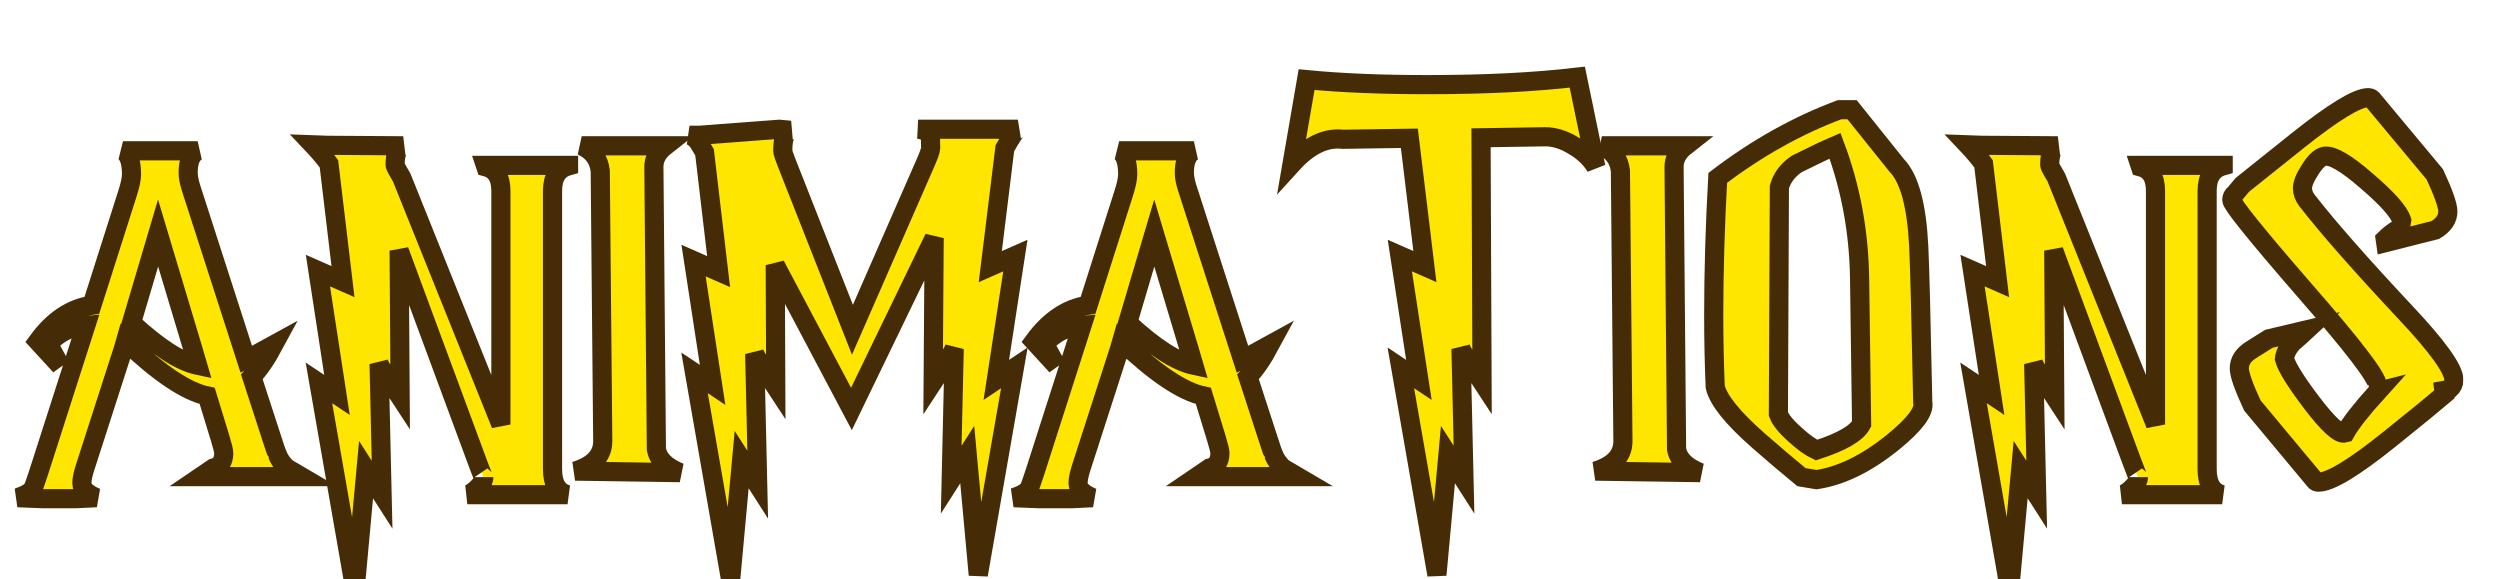 <svg width="3915" height="907" viewBox="0 0 3915 907" fill="none" xmlns="http://www.w3.org/2000/svg">
<g filter="url(#filter0_ddiii_34_7)">
<mask id="path-1-outside-1_34_7" maskUnits="userSpaceOnUse" x="39.88" y="35.645" width="3835" height="823" fill="black">
<rect fill="white" x="39.88" y="35.645" width="3835" height="823"/>
<path d="M326.695 504.02L318.845 477.33L264.68 296.78L223.075 437.295C264.942 476.022 299.482 498.263 326.695 504.02ZM111.605 504.805L76.28 466.34C100.353 433.37 128.613 414.53 161.06 409.82L216.795 234.765C220.982 221.682 223.075 211.738 223.075 204.935C223.075 185.048 218.627 172.75 209.73 168.04H326.695C316.752 172.75 311.78 184.263 311.78 202.58C311.78 208.86 313.35 216.972 316.49 226.915L402.84 494.6C411.737 490.413 426.128 482.825 446.015 471.835C434.502 493.292 422.988 510.038 411.475 522.075L442.875 618.63C448.108 634.853 450.987 643.227 451.51 643.75C454.65 651.6 459.622 658.665 466.425 664.945L489.19 678.29H331.405L351.03 664.945C362.02 662.328 367.515 654.478 367.515 641.395C367.515 638.255 365.683 630.667 362.02 618.63L341.61 551.905C309.163 545.102 266.512 516.58 213.655 466.34L210.515 477.33L150.07 664.945C146.93 674.888 145.36 682.738 145.36 688.495C145.36 697.392 152.948 704.98 168.125 711.26L135.94 712.83H84.13L44.88 711.26C57.44 707.073 65.29 702.363 68.43 697.13C70 694.513 73.14 685.878 77.85 671.225L151.64 441.22C129.137 442.79 109.512 452.472 92.765 470.265L111.605 504.805Z"/>
<path d="M643.743 553.475L613.913 507.945L610.773 501.665L615.483 706.55L590.363 667.3L573.093 855.7L516.573 531.495L544.833 550.335L515.003 355.655L554.253 372.925L532.273 188.45C524.946 178.507 516.573 168.563 507.153 158.62L529.133 159.405L648.453 160.19C640.08 162.283 635.893 172.227 635.893 190.02C635.893 191.59 637.463 194.992 640.603 200.225C643.743 205.458 645.575 208.598 646.098 209.645L801.528 596.65V230.84C801.528 209.907 793.678 197.347 777.978 193.16L777.193 190.805H907.503V191.59C890.756 196.3 882.383 209.383 882.383 230.84V666.515C882.383 689.018 890.233 702.363 905.933 706.55H748.933C753.643 705.503 759.138 701.84 765.418 695.56C771.698 689.28 774.838 683.785 774.838 679.075C774.838 681.692 770.913 672.272 763.063 650.815L642.173 324.255L643.743 553.475Z"/>
<path d="M1045.03 635.115C1047.65 650.815 1059.95 663.113 1081.93 672.01L917.861 669.655C946.645 660.758 961.036 645.058 961.036 622.555L957.111 199.44C955.018 181.123 945.336 168.04 928.066 160.19H1059.16C1047.12 169.61 1041.11 180.6 1041.11 193.16L1045.03 635.115Z"/>
<path d="M1231.96 537.775L1202.13 492.245L1198.99 485.965L1203.7 690.85L1178.58 651.6L1161.31 840L1104.79 515.795L1133.05 534.635L1103.22 339.955L1142.47 357.225L1120.49 170.395L1111.07 154.695C1106.88 148.938 1102.17 145.275 1096.94 143.705H1112.64L1237.45 134.285L1254.72 135.855C1246.87 137.948 1242.95 148.677 1242.95 168.04C1242.95 170.133 1244.78 175.89 1248.44 185.31L1352.06 448.285L1465.1 190.02C1471.38 175.89 1474.52 167.255 1474.52 164.115C1474.52 153.648 1474.26 147.63 1473.74 146.06C1471.65 139.257 1465.37 135.332 1454.9 134.285H1611.11C1607.97 135.332 1601.17 145.275 1590.7 164.115L1567.94 349.375L1607.19 332.105L1577.36 526.785L1605.62 507.945L1549.1 832.15L1531.83 643.75L1506.71 683L1511.42 478.115L1508.28 484.395L1478.45 529.925L1480.02 304.63L1350.49 572.315L1231.17 347.02L1231.96 537.775Z"/>
<path d="M1886.73 504.02L1878.88 477.33L1824.71 296.78L1783.11 437.295C1824.98 476.022 1859.52 498.263 1886.73 504.02ZM1671.64 504.805L1636.31 466.34C1660.39 433.37 1688.65 414.53 1721.09 409.82L1776.83 234.765C1781.02 221.682 1783.11 211.738 1783.11 204.935C1783.11 185.048 1778.66 172.75 1769.76 168.04H1886.73C1876.79 172.75 1871.81 184.263 1871.81 202.58C1871.81 208.86 1873.38 216.972 1876.52 226.915L1962.87 494.6C1971.77 490.413 1986.16 482.825 2006.05 471.835C1994.54 493.292 1983.02 510.038 1971.51 522.075L2002.91 618.63C2008.14 634.853 2011.02 643.227 2011.54 643.75C2014.68 651.6 2019.66 658.665 2026.46 664.945L2049.22 678.29H1891.44L1911.06 664.945C1922.05 662.328 1927.55 654.478 1927.55 641.395C1927.55 638.255 1925.72 630.667 1922.05 618.63L1901.64 551.905C1869.2 545.102 1826.55 516.58 1773.69 466.34L1770.55 477.33L1710.1 664.945C1706.96 674.888 1705.39 682.738 1705.39 688.495C1705.39 697.392 1712.98 704.98 1728.16 711.26L1695.97 712.83H1644.16L1604.91 711.26C1617.47 707.073 1625.32 702.363 1628.46 697.13C1630.03 694.513 1633.17 685.878 1637.88 671.225L1711.67 441.22C1689.17 442.79 1669.55 452.472 1652.8 470.265L1671.64 504.805Z"/>
<path d="M2063.26 56.57C2117.17 61.803 2180.23 64.42 2252.45 64.42C2342.98 64.42 2421.22 60.495 2487.16 52.645L2516.21 193.16C2508.36 180.077 2496.84 169.087 2481.67 160.19C2466.49 150.77 2451.58 146.06 2436.92 146.06L2336.44 147.63L2338.01 529.925L2308.18 484.395L2305.04 478.115L2309.75 683L2284.63 643.75L2267.36 832.15L2210.84 507.945L2239.1 526.785L2209.27 332.105L2248.52 349.375L2224.19 148.415L2119.78 149.985C2093.09 146.845 2066.66 159.667 2040.5 188.45L2063.26 56.57Z"/>
<path d="M2642.63 635.115C2645.25 650.815 2657.54 663.113 2679.52 672.01L2515.46 669.655C2544.24 660.758 2558.63 645.058 2558.63 622.555L2554.71 199.44C2552.62 181.123 2542.93 168.04 2525.66 160.19H2656.76C2644.72 169.61 2638.7 180.6 2638.7 193.16L2642.63 635.115Z"/>
<path d="M3028.16 562.11C3031.3 575.717 3015.86 596.388 2981.85 624.125C2940.5 657.618 2900.47 677.243 2861.74 683L2838.19 679.075C2814.64 659.712 2791.88 640.348 2769.9 620.985C2730.12 585.922 2707.88 558.185 2703.17 537.775C2701.6 501.665 2700.82 463.985 2700.82 424.735C2700.82 357.748 2702.91 286.313 2707.1 210.43C2768.33 163.853 2831.91 128.267 2897.85 103.67H2917.48L2987.34 190.805C3007.23 211.215 3018.74 253.605 3021.88 317.975C3023.45 350.422 3025.55 431.8 3028.16 562.11ZM2932.39 595.865L2929.25 368.215C2928.21 294.948 2915.38 225.607 2890.79 160.19C2876.13 166.47 2856.25 175.89 2831.13 188.45C2817 197.87 2807.84 209.907 2803.65 224.56L2802.08 580.165C2805.22 589.062 2813.86 599.79 2827.99 612.35C2840.55 623.863 2851.8 631.975 2861.74 636.685C2900.99 624.125 2924.54 610.518 2932.39 595.865Z"/>
<path d="M3234.86 553.475L3205.03 507.945L3201.89 501.665L3206.6 706.55L3181.48 667.3L3164.21 855.7L3107.69 531.495L3135.95 550.335L3106.12 355.655L3145.37 372.925L3123.39 188.45C3116.06 178.507 3107.69 168.563 3098.27 158.62L3120.25 159.405L3239.57 160.19C3231.19 162.283 3227.01 172.227 3227.01 190.02C3227.01 191.59 3228.58 194.992 3231.72 200.225C3234.86 205.458 3236.69 208.598 3237.21 209.645L3392.64 596.65V230.84C3392.64 209.907 3384.79 197.347 3369.09 193.16L3368.31 190.805H3498.62V191.59C3481.87 196.3 3473.5 209.383 3473.5 230.84V666.515C3473.5 689.018 3481.35 702.363 3497.05 706.55H3340.05C3344.76 705.503 3350.25 701.84 3356.53 695.56C3362.81 689.28 3365.95 683.785 3365.95 679.075C3365.95 681.692 3362.03 672.272 3354.18 650.815L3233.29 324.255L3234.86 553.475Z"/>
<path d="M3844.95 549.55C3830.3 562.11 3801.78 585.398 3759.39 619.415C3703.39 664.422 3666.24 686.925 3647.92 686.925C3645.3 686.925 3643.47 686.14 3642.42 684.57L3544.3 566.82C3530.69 537.513 3523.89 518.15 3523.89 508.73C3523.89 497.217 3530.17 487.535 3542.73 479.685L3570.2 462.415L3629.86 448.285C3622.54 455.088 3615.21 461.63 3607.88 467.91C3600.03 476.283 3595.59 484.918 3594.54 493.815C3598.2 506.898 3612.33 529.663 3636.93 562.11C3663.1 596.65 3680.63 612.612 3689.52 609.995C3698.42 594.295 3715.43 572.577 3740.55 544.84L3734.27 546.41C3737.93 543.793 3739.76 539.868 3739.76 534.635C3739.76 522.598 3701.82 473.143 3625.94 386.27C3550.06 298.873 3512.11 251.773 3512.11 244.97C3512.11 240.783 3513.68 237.643 3516.82 235.55L3528.6 221.42L3614.95 152.34C3671.47 107.333 3708.36 84.83 3725.63 84.83C3728.25 84.83 3730.34 85.615 3731.91 87.185L3830.04 204.935C3843.65 234.242 3850.45 253.605 3850.45 263.025C3850.45 274.538 3843.91 284.22 3830.82 292.07L3753.11 311.695L3752.32 306.2C3758.08 300.443 3764.88 295.21 3772.73 290.5C3775.35 289.453 3777.18 285.005 3778.23 277.155C3774.04 263.548 3755.73 242.877 3723.28 215.14C3690.83 186.88 3668.59 174.058 3656.55 176.675C3649.75 178.245 3642.42 185.31 3634.57 197.87C3626.72 209.907 3622.8 219.588 3622.8 226.915C3622.8 233.195 3625.15 239.475 3629.86 245.755C3662.31 287.622 3713.6 345.973 3783.72 420.81C3834.49 474.713 3859.87 510.038 3859.87 526.785C3859.87 532.542 3857.51 537.513 3852.8 541.7L3844.17 543.27L3844.95 549.55Z"/>
</mask>
<path d="M326.695 504.02L318.845 477.33L264.68 296.78L223.075 437.295C264.942 476.022 299.482 498.263 326.695 504.02ZM111.605 504.805L76.28 466.34C100.353 433.37 128.613 414.53 161.06 409.82L216.795 234.765C220.982 221.682 223.075 211.738 223.075 204.935C223.075 185.048 218.627 172.75 209.73 168.04H326.695C316.752 172.75 311.78 184.263 311.78 202.58C311.78 208.86 313.35 216.972 316.49 226.915L402.84 494.6C411.737 490.413 426.128 482.825 446.015 471.835C434.502 493.292 422.988 510.038 411.475 522.075L442.875 618.63C448.108 634.853 450.987 643.227 451.51 643.75C454.65 651.6 459.622 658.665 466.425 664.945L489.19 678.29H331.405L351.03 664.945C362.02 662.328 367.515 654.478 367.515 641.395C367.515 638.255 365.683 630.667 362.02 618.63L341.61 551.905C309.163 545.102 266.512 516.58 213.655 466.34L210.515 477.33L150.07 664.945C146.93 674.888 145.36 682.738 145.36 688.495C145.36 697.392 152.948 704.98 168.125 711.26L135.94 712.83H84.13L44.88 711.26C57.44 707.073 65.29 702.363 68.43 697.13C70 694.513 73.14 685.878 77.85 671.225L151.64 441.22C129.137 442.79 109.512 452.472 92.765 470.265L111.605 504.805Z" fill="#FFE600"/>
<path d="M643.743 553.475L613.913 507.945L610.773 501.665L615.483 706.55L590.363 667.3L573.093 855.7L516.573 531.495L544.833 550.335L515.003 355.655L554.253 372.925L532.273 188.45C524.946 178.507 516.573 168.563 507.153 158.62L529.133 159.405L648.453 160.19C640.08 162.283 635.893 172.227 635.893 190.02C635.893 191.59 637.463 194.992 640.603 200.225C643.743 205.458 645.575 208.598 646.098 209.645L801.528 596.65V230.84C801.528 209.907 793.678 197.347 777.978 193.16L777.193 190.805H907.503V191.59C890.756 196.3 882.383 209.383 882.383 230.84V666.515C882.383 689.018 890.233 702.363 905.933 706.55H748.933C753.643 705.503 759.138 701.84 765.418 695.56C771.698 689.28 774.838 683.785 774.838 679.075C774.838 681.692 770.913 672.272 763.063 650.815L642.173 324.255L643.743 553.475Z" fill="#FFE600"/>
<path d="M1045.03 635.115C1047.65 650.815 1059.95 663.113 1081.93 672.01L917.861 669.655C946.645 660.758 961.036 645.058 961.036 622.555L957.111 199.44C955.018 181.123 945.336 168.04 928.066 160.19H1059.16C1047.12 169.61 1041.11 180.6 1041.11 193.16L1045.03 635.115Z" fill="#FFE600"/>
<path d="M1231.96 537.775L1202.13 492.245L1198.99 485.965L1203.7 690.85L1178.58 651.6L1161.31 840L1104.79 515.795L1133.05 534.635L1103.22 339.955L1142.47 357.225L1120.49 170.395L1111.07 154.695C1106.88 148.938 1102.17 145.275 1096.94 143.705H1112.64L1237.45 134.285L1254.72 135.855C1246.87 137.948 1242.95 148.677 1242.95 168.04C1242.95 170.133 1244.78 175.89 1248.44 185.31L1352.06 448.285L1465.1 190.02C1471.38 175.89 1474.52 167.255 1474.52 164.115C1474.52 153.648 1474.26 147.63 1473.74 146.06C1471.65 139.257 1465.37 135.332 1454.9 134.285H1611.11C1607.97 135.332 1601.17 145.275 1590.7 164.115L1567.94 349.375L1607.19 332.105L1577.36 526.785L1605.62 507.945L1549.1 832.15L1531.83 643.75L1506.71 683L1511.42 478.115L1508.28 484.395L1478.45 529.925L1480.02 304.63L1350.49 572.315L1231.17 347.02L1231.96 537.775Z" fill="#FFE600"/>
<path d="M1886.73 504.02L1878.88 477.33L1824.71 296.78L1783.11 437.295C1824.98 476.022 1859.52 498.263 1886.73 504.02ZM1671.64 504.805L1636.31 466.34C1660.39 433.37 1688.65 414.53 1721.09 409.82L1776.83 234.765C1781.02 221.682 1783.11 211.738 1783.11 204.935C1783.11 185.048 1778.66 172.75 1769.76 168.04H1886.73C1876.79 172.75 1871.81 184.263 1871.81 202.58C1871.81 208.86 1873.38 216.972 1876.52 226.915L1962.87 494.6C1971.77 490.413 1986.16 482.825 2006.05 471.835C1994.54 493.292 1983.02 510.038 1971.51 522.075L2002.91 618.63C2008.14 634.853 2011.02 643.227 2011.54 643.75C2014.68 651.6 2019.66 658.665 2026.46 664.945L2049.22 678.29H1891.44L1911.06 664.945C1922.05 662.328 1927.55 654.478 1927.55 641.395C1927.55 638.255 1925.72 630.667 1922.05 618.63L1901.64 551.905C1869.2 545.102 1826.55 516.58 1773.69 466.34L1770.55 477.33L1710.1 664.945C1706.96 674.888 1705.39 682.738 1705.39 688.495C1705.39 697.392 1712.98 704.98 1728.16 711.26L1695.97 712.83H1644.16L1604.91 711.26C1617.47 707.073 1625.32 702.363 1628.46 697.13C1630.03 694.513 1633.17 685.878 1637.88 671.225L1711.67 441.22C1689.17 442.79 1669.55 452.472 1652.8 470.265L1671.64 504.805Z" fill="#FFE600"/>
<path d="M2063.26 56.57C2117.17 61.803 2180.23 64.42 2252.45 64.42C2342.98 64.42 2421.22 60.495 2487.16 52.645L2516.21 193.16C2508.36 180.077 2496.84 169.087 2481.67 160.19C2466.49 150.77 2451.58 146.06 2436.92 146.06L2336.44 147.63L2338.01 529.925L2308.18 484.395L2305.04 478.115L2309.75 683L2284.63 643.75L2267.36 832.15L2210.84 507.945L2239.1 526.785L2209.27 332.105L2248.52 349.375L2224.19 148.415L2119.78 149.985C2093.09 146.845 2066.66 159.667 2040.5 188.45L2063.26 56.57Z" fill="#FFE600"/>
<path d="M2642.63 635.115C2645.25 650.815 2657.54 663.113 2679.52 672.01L2515.46 669.655C2544.24 660.758 2558.63 645.058 2558.63 622.555L2554.71 199.44C2552.62 181.123 2542.93 168.04 2525.66 160.19H2656.76C2644.72 169.61 2638.7 180.6 2638.7 193.16L2642.63 635.115Z" fill="#FFE600"/>
<path d="M3028.16 562.11C3031.3 575.717 3015.86 596.388 2981.85 624.125C2940.5 657.618 2900.47 677.243 2861.74 683L2838.19 679.075C2814.64 659.712 2791.88 640.348 2769.9 620.985C2730.12 585.922 2707.88 558.185 2703.17 537.775C2701.6 501.665 2700.82 463.985 2700.82 424.735C2700.82 357.748 2702.91 286.313 2707.1 210.43C2768.33 163.853 2831.91 128.267 2897.85 103.67H2917.48L2987.34 190.805C3007.23 211.215 3018.74 253.605 3021.88 317.975C3023.45 350.422 3025.55 431.8 3028.16 562.11ZM2932.39 595.865L2929.25 368.215C2928.21 294.948 2915.38 225.607 2890.79 160.19C2876.13 166.47 2856.25 175.89 2831.13 188.45C2817 197.87 2807.84 209.907 2803.65 224.56L2802.08 580.165C2805.22 589.062 2813.86 599.79 2827.99 612.35C2840.55 623.863 2851.8 631.975 2861.74 636.685C2900.99 624.125 2924.54 610.518 2932.39 595.865Z" fill="#FFE600"/>
<path d="M3234.86 553.475L3205.03 507.945L3201.89 501.665L3206.6 706.55L3181.48 667.3L3164.21 855.7L3107.69 531.495L3135.95 550.335L3106.12 355.655L3145.37 372.925L3123.39 188.45C3116.06 178.507 3107.69 168.563 3098.27 158.62L3120.25 159.405L3239.57 160.19C3231.19 162.283 3227.01 172.227 3227.01 190.02C3227.01 191.59 3228.58 194.992 3231.72 200.225C3234.86 205.458 3236.69 208.598 3237.21 209.645L3392.64 596.65V230.84C3392.64 209.907 3384.79 197.347 3369.09 193.16L3368.31 190.805H3498.62V191.59C3481.87 196.3 3473.5 209.383 3473.5 230.84V666.515C3473.5 689.018 3481.35 702.363 3497.05 706.55H3340.05C3344.76 705.503 3350.25 701.84 3356.53 695.56C3362.81 689.28 3365.95 683.785 3365.95 679.075C3365.95 681.692 3362.03 672.272 3354.18 650.815L3233.29 324.255L3234.86 553.475Z" fill="#FFE600"/>
<path d="M3844.95 549.55C3830.3 562.11 3801.78 585.398 3759.39 619.415C3703.39 664.422 3666.24 686.925 3647.92 686.925C3645.3 686.925 3643.47 686.14 3642.42 684.57L3544.3 566.82C3530.69 537.513 3523.89 518.15 3523.89 508.73C3523.89 497.217 3530.17 487.535 3542.73 479.685L3570.2 462.415L3629.86 448.285C3622.54 455.088 3615.21 461.63 3607.88 467.91C3600.03 476.283 3595.59 484.918 3594.54 493.815C3598.2 506.898 3612.33 529.663 3636.93 562.11C3663.1 596.65 3680.63 612.612 3689.52 609.995C3698.42 594.295 3715.43 572.577 3740.55 544.84L3734.27 546.41C3737.93 543.793 3739.76 539.868 3739.76 534.635C3739.76 522.598 3701.82 473.143 3625.94 386.27C3550.06 298.873 3512.11 251.773 3512.11 244.97C3512.11 240.783 3513.68 237.643 3516.82 235.55L3528.6 221.42L3614.95 152.34C3671.47 107.333 3708.36 84.83 3725.63 84.83C3728.25 84.83 3730.34 85.615 3731.91 87.185L3830.04 204.935C3843.65 234.242 3850.45 253.605 3850.45 263.025C3850.45 274.538 3843.91 284.22 3830.82 292.07L3753.11 311.695L3752.32 306.2C3758.08 300.443 3764.88 295.21 3772.73 290.5C3775.35 289.453 3777.18 285.005 3778.23 277.155C3774.04 263.548 3755.73 242.877 3723.28 215.14C3690.83 186.88 3668.59 174.058 3656.55 176.675C3649.75 178.245 3642.42 185.31 3634.57 197.87C3626.72 209.907 3622.8 219.588 3622.8 226.915C3622.8 233.195 3625.15 239.475 3629.86 245.755C3662.31 287.622 3713.6 345.973 3783.72 420.81C3834.49 474.713 3859.87 510.038 3859.87 526.785C3859.87 532.542 3857.51 537.513 3852.8 541.7L3844.17 543.27L3844.95 549.55Z" fill="#FFE600"/>
<path d="M326.695 504.02L318.845 477.33L264.68 296.78L223.075 437.295C264.942 476.022 299.482 498.263 326.695 504.02ZM111.605 504.805L76.28 466.34C100.353 433.37 128.613 414.53 161.06 409.82L216.795 234.765C220.982 221.682 223.075 211.738 223.075 204.935C223.075 185.048 218.627 172.75 209.73 168.04H326.695C316.752 172.75 311.78 184.263 311.78 202.58C311.78 208.86 313.35 216.972 316.49 226.915L402.84 494.6C411.737 490.413 426.128 482.825 446.015 471.835C434.502 493.292 422.988 510.038 411.475 522.075L442.875 618.63C448.108 634.853 450.987 643.227 451.51 643.75C454.65 651.6 459.622 658.665 466.425 664.945L489.19 678.29H331.405L351.03 664.945C362.02 662.328 367.515 654.478 367.515 641.395C367.515 638.255 365.683 630.667 362.02 618.63L341.61 551.905C309.163 545.102 266.512 516.58 213.655 466.34L210.515 477.33L150.07 664.945C146.93 674.888 145.36 682.738 145.36 688.495C145.36 697.392 152.948 704.98 168.125 711.26L135.94 712.83H84.13L44.88 711.26C57.44 707.073 65.29 702.363 68.43 697.13C70 694.513 73.14 685.878 77.85 671.225L151.64 441.22C129.137 442.79 109.512 452.472 92.765 470.265L111.605 504.805Z" stroke="#452C06" stroke-width="30" mask="url(#path-1-outside-1_34_7)"/>
<path d="M643.743 553.475L613.913 507.945L610.773 501.665L615.483 706.55L590.363 667.3L573.093 855.7L516.573 531.495L544.833 550.335L515.003 355.655L554.253 372.925L532.273 188.45C524.946 178.507 516.573 168.563 507.153 158.62L529.133 159.405L648.453 160.19C640.08 162.283 635.893 172.227 635.893 190.02C635.893 191.59 637.463 194.992 640.603 200.225C643.743 205.458 645.575 208.598 646.098 209.645L801.528 596.65V230.84C801.528 209.907 793.678 197.347 777.978 193.16L777.193 190.805H907.503V191.59C890.756 196.3 882.383 209.383 882.383 230.84V666.515C882.383 689.018 890.233 702.363 905.933 706.55H748.933C753.643 705.503 759.138 701.84 765.418 695.56C771.698 689.28 774.838 683.785 774.838 679.075C774.838 681.692 770.913 672.272 763.063 650.815L642.173 324.255L643.743 553.475Z" stroke="#452C06" stroke-width="30" mask="url(#path-1-outside-1_34_7)"/>
<path d="M1045.03 635.115C1047.65 650.815 1059.95 663.113 1081.93 672.01L917.861 669.655C946.645 660.758 961.036 645.058 961.036 622.555L957.111 199.44C955.018 181.123 945.336 168.04 928.066 160.19H1059.16C1047.12 169.61 1041.11 180.6 1041.11 193.16L1045.03 635.115Z" stroke="#452C06" stroke-width="30" mask="url(#path-1-outside-1_34_7)"/>
<path d="M1231.96 537.775L1202.13 492.245L1198.99 485.965L1203.7 690.85L1178.58 651.6L1161.31 840L1104.79 515.795L1133.05 534.635L1103.22 339.955L1142.47 357.225L1120.49 170.395L1111.07 154.695C1106.88 148.938 1102.17 145.275 1096.94 143.705H1112.64L1237.45 134.285L1254.72 135.855C1246.87 137.948 1242.95 148.677 1242.95 168.04C1242.95 170.133 1244.78 175.89 1248.44 185.31L1352.06 448.285L1465.1 190.02C1471.38 175.89 1474.52 167.255 1474.52 164.115C1474.52 153.648 1474.26 147.63 1473.74 146.06C1471.65 139.257 1465.37 135.332 1454.9 134.285H1611.11C1607.97 135.332 1601.17 145.275 1590.7 164.115L1567.94 349.375L1607.19 332.105L1577.36 526.785L1605.62 507.945L1549.1 832.15L1531.83 643.75L1506.71 683L1511.42 478.115L1508.28 484.395L1478.45 529.925L1480.02 304.63L1350.49 572.315L1231.17 347.02L1231.96 537.775Z" stroke="#452C06" stroke-width="30" mask="url(#path-1-outside-1_34_7)"/>
<path d="M1886.73 504.02L1878.88 477.33L1824.71 296.78L1783.11 437.295C1824.98 476.022 1859.52 498.263 1886.73 504.02ZM1671.64 504.805L1636.31 466.34C1660.39 433.37 1688.65 414.53 1721.09 409.82L1776.83 234.765C1781.02 221.682 1783.11 211.738 1783.11 204.935C1783.11 185.048 1778.66 172.75 1769.76 168.04H1886.73C1876.79 172.75 1871.81 184.263 1871.81 202.58C1871.81 208.86 1873.38 216.972 1876.52 226.915L1962.87 494.6C1971.77 490.413 1986.16 482.825 2006.05 471.835C1994.54 493.292 1983.02 510.038 1971.51 522.075L2002.91 618.63C2008.14 634.853 2011.02 643.227 2011.54 643.75C2014.68 651.6 2019.66 658.665 2026.46 664.945L2049.22 678.29H1891.44L1911.06 664.945C1922.05 662.328 1927.55 654.478 1927.55 641.395C1927.55 638.255 1925.72 630.667 1922.05 618.63L1901.64 551.905C1869.2 545.102 1826.55 516.58 1773.69 466.34L1770.55 477.33L1710.1 664.945C1706.96 674.888 1705.39 682.738 1705.39 688.495C1705.39 697.392 1712.98 704.98 1728.16 711.26L1695.97 712.83H1644.16L1604.91 711.26C1617.47 707.073 1625.32 702.363 1628.46 697.13C1630.03 694.513 1633.17 685.878 1637.88 671.225L1711.67 441.22C1689.17 442.79 1669.55 452.472 1652.8 470.265L1671.64 504.805Z" stroke="#452C06" stroke-width="30" mask="url(#path-1-outside-1_34_7)"/>
<path d="M2063.26 56.57C2117.17 61.803 2180.23 64.42 2252.45 64.42C2342.98 64.42 2421.22 60.495 2487.16 52.645L2516.21 193.16C2508.36 180.077 2496.84 169.087 2481.67 160.19C2466.49 150.77 2451.58 146.06 2436.92 146.06L2336.44 147.63L2338.01 529.925L2308.18 484.395L2305.04 478.115L2309.75 683L2284.63 643.75L2267.36 832.15L2210.84 507.945L2239.1 526.785L2209.27 332.105L2248.52 349.375L2224.19 148.415L2119.78 149.985C2093.09 146.845 2066.66 159.667 2040.5 188.45L2063.26 56.57Z" stroke="#452C06" stroke-width="30" mask="url(#path-1-outside-1_34_7)"/>
<path d="M2642.63 635.115C2645.25 650.815 2657.54 663.113 2679.52 672.01L2515.46 669.655C2544.24 660.758 2558.63 645.058 2558.63 622.555L2554.71 199.44C2552.62 181.123 2542.93 168.04 2525.66 160.19H2656.76C2644.72 169.61 2638.7 180.6 2638.7 193.16L2642.63 635.115Z" stroke="#452C06" stroke-width="30" mask="url(#path-1-outside-1_34_7)"/>
<path d="M3028.16 562.11C3031.3 575.717 3015.86 596.388 2981.85 624.125C2940.5 657.618 2900.47 677.243 2861.74 683L2838.19 679.075C2814.64 659.712 2791.88 640.348 2769.9 620.985C2730.12 585.922 2707.88 558.185 2703.17 537.775C2701.6 501.665 2700.82 463.985 2700.82 424.735C2700.82 357.748 2702.91 286.313 2707.1 210.43C2768.33 163.853 2831.91 128.267 2897.85 103.67H2917.48L2987.34 190.805C3007.23 211.215 3018.74 253.605 3021.88 317.975C3023.45 350.422 3025.55 431.8 3028.16 562.11ZM2932.39 595.865L2929.25 368.215C2928.21 294.948 2915.38 225.607 2890.79 160.19C2876.13 166.47 2856.25 175.89 2831.13 188.45C2817 197.87 2807.84 209.907 2803.65 224.56L2802.08 580.165C2805.22 589.062 2813.86 599.79 2827.99 612.35C2840.55 623.863 2851.8 631.975 2861.74 636.685C2900.99 624.125 2924.54 610.518 2932.39 595.865Z" stroke="#452C06" stroke-width="30" mask="url(#path-1-outside-1_34_7)"/>
<path d="M3234.86 553.475L3205.03 507.945L3201.89 501.665L3206.6 706.55L3181.48 667.3L3164.21 855.7L3107.69 531.495L3135.95 550.335L3106.12 355.655L3145.37 372.925L3123.39 188.45C3116.06 178.507 3107.69 168.563 3098.27 158.62L3120.25 159.405L3239.57 160.19C3231.19 162.283 3227.01 172.227 3227.01 190.02C3227.01 191.59 3228.58 194.992 3231.72 200.225C3234.86 205.458 3236.69 208.598 3237.21 209.645L3392.64 596.65V230.84C3392.64 209.907 3384.79 197.347 3369.09 193.16L3368.31 190.805H3498.62V191.59C3481.87 196.3 3473.5 209.383 3473.5 230.84V666.515C3473.5 689.018 3481.35 702.363 3497.05 706.55H3340.05C3344.76 705.503 3350.25 701.84 3356.53 695.56C3362.81 689.28 3365.95 683.785 3365.95 679.075C3365.95 681.692 3362.03 672.272 3354.18 650.815L3233.29 324.255L3234.86 553.475Z" stroke="#452C06" stroke-width="30" mask="url(#path-1-outside-1_34_7)"/>
<path d="M3844.95 549.55C3830.3 562.11 3801.78 585.398 3759.39 619.415C3703.39 664.422 3666.24 686.925 3647.92 686.925C3645.3 686.925 3643.47 686.14 3642.42 684.57L3544.3 566.82C3530.69 537.513 3523.89 518.15 3523.89 508.73C3523.89 497.217 3530.17 487.535 3542.73 479.685L3570.2 462.415L3629.86 448.285C3622.54 455.088 3615.21 461.63 3607.88 467.91C3600.03 476.283 3595.59 484.918 3594.54 493.815C3598.2 506.898 3612.33 529.663 3636.93 562.11C3663.1 596.65 3680.63 612.612 3689.52 609.995C3698.42 594.295 3715.43 572.577 3740.55 544.84L3734.27 546.41C3737.93 543.793 3739.76 539.868 3739.76 534.635C3739.76 522.598 3701.82 473.143 3625.94 386.27C3550.06 298.873 3512.11 251.773 3512.11 244.97C3512.11 240.783 3513.68 237.643 3516.82 235.55L3528.6 221.42L3614.95 152.34C3671.47 107.333 3708.36 84.83 3725.63 84.83C3728.25 84.83 3730.34 85.615 3731.91 87.185L3830.04 204.935C3843.65 234.242 3850.45 253.605 3850.45 263.025C3850.45 274.538 3843.91 284.22 3830.82 292.07L3753.11 311.695L3752.32 306.2C3758.08 300.443 3764.88 295.21 3772.73 290.5C3775.35 289.453 3777.18 285.005 3778.23 277.155C3774.04 263.548 3755.73 242.877 3723.28 215.14C3690.83 186.88 3668.59 174.058 3656.55 176.675C3649.75 178.245 3642.42 185.31 3634.57 197.87C3626.72 209.907 3622.8 219.588 3622.8 226.915C3622.8 233.195 3625.15 239.475 3629.86 245.755C3662.31 287.622 3713.6 345.973 3783.72 420.81C3834.49 474.713 3859.87 510.038 3859.87 526.785C3859.87 532.542 3857.51 537.513 3852.8 541.7L3844.17 543.27L3844.95 549.55Z" stroke="#452C06" stroke-width="30" mask="url(#path-1-outside-1_34_7)"/>
</g>
<defs>
<filter id="filter0_ddiii_34_7" x="0.137" y="0.122" width="3914.73" height="906.154" filterUnits="userSpaceOnUse" color-interpolation-filters="sRGB">
<feFlood flood-opacity="0" result="BackgroundImageFix"/>
<feColorMatrix in="SourceAlpha" type="matrix" values="0 0 0 0 0 0 0 0 0 0 0 0 0 0 0 0 0 0 127 0" result="hardAlpha"/>
<feOffset dy="44"/>
<feGaussianBlur stdDeviation="2"/>
<feComposite in2="hardAlpha" operator="out"/>
<feColorMatrix type="matrix" values="0 0 0 0 0.306 0 0 0 0 0.345 0 0 0 0 0.114 0 0 0 1 0"/>
<feBlend mode="normal" in2="BackgroundImageFix" result="effect1_dropShadow_34_7"/>
<feColorMatrix in="SourceAlpha" type="matrix" values="0 0 0 0 0 0 0 0 0 0 0 0 0 0 0 0 0 0 127 0" result="hardAlpha"/>
<feOffset dy="4"/>
<feGaussianBlur stdDeviation="20"/>
<feComposite in2="hardAlpha" operator="out"/>
<feColorMatrix type="matrix" values="0 0 0 0 0.636 0 0 0 0 0.305 0 0 0 0 0 0 0 0 1 0"/>
<feBlend mode="normal" in2="effect1_dropShadow_34_7" result="effect2_dropShadow_34_7"/>
<feBlend mode="normal" in="SourceGraphic" in2="effect2_dropShadow_34_7" result="shape"/>
<feColorMatrix in="SourceAlpha" type="matrix" values="0 0 0 0 0 0 0 0 0 0 0 0 0 0 0 0 0 0 127 0" result="hardAlpha"/>
<feOffset dx="-20.128" dy="20.128"/>
<feComposite in2="hardAlpha" operator="arithmetic" k2="-1" k3="1"/>
<feColorMatrix type="matrix" values="0 0 0 0 1 0 0 0 0 0.54 0 0 0 0 0 0 0 0 1 0"/>
<feBlend mode="normal" in2="shape" result="effect3_innerShadow_34_7"/>
<feColorMatrix in="SourceAlpha" type="matrix" values="0 0 0 0 0 0 0 0 0 0 0 0 0 0 0 0 0 0 127 0" result="hardAlpha"/>
<feOffset dx="50"/>
<feComposite in2="hardAlpha" operator="arithmetic" k2="-1" k3="1"/>
<feColorMatrix type="matrix" values="0 0 0 0 0.929 0 0 0 0 0.118 0 0 0 0 0 0 0 0 1 0"/>
<feBlend mode="plus-lighter" in2="effect3_innerShadow_34_7" result="effect4_innerShadow_34_7"/>
<feColorMatrix in="SourceAlpha" type="matrix" values="0 0 0 0 0 0 0 0 0 0 0 0 0 0 0 0 0 0 127 0" result="hardAlpha"/>
<feOffset dx="-47"/>
<feComposite in2="hardAlpha" operator="arithmetic" k2="-1" k3="1"/>
<feColorMatrix type="matrix" values="0 0 0 0 1 0 0 0 0 0.54 0 0 0 0 0 0 0 0 1 0"/>
<feBlend mode="normal" in2="effect4_innerShadow_34_7" result="effect5_innerShadow_34_7"/>
</filter>
</defs>
</svg>
